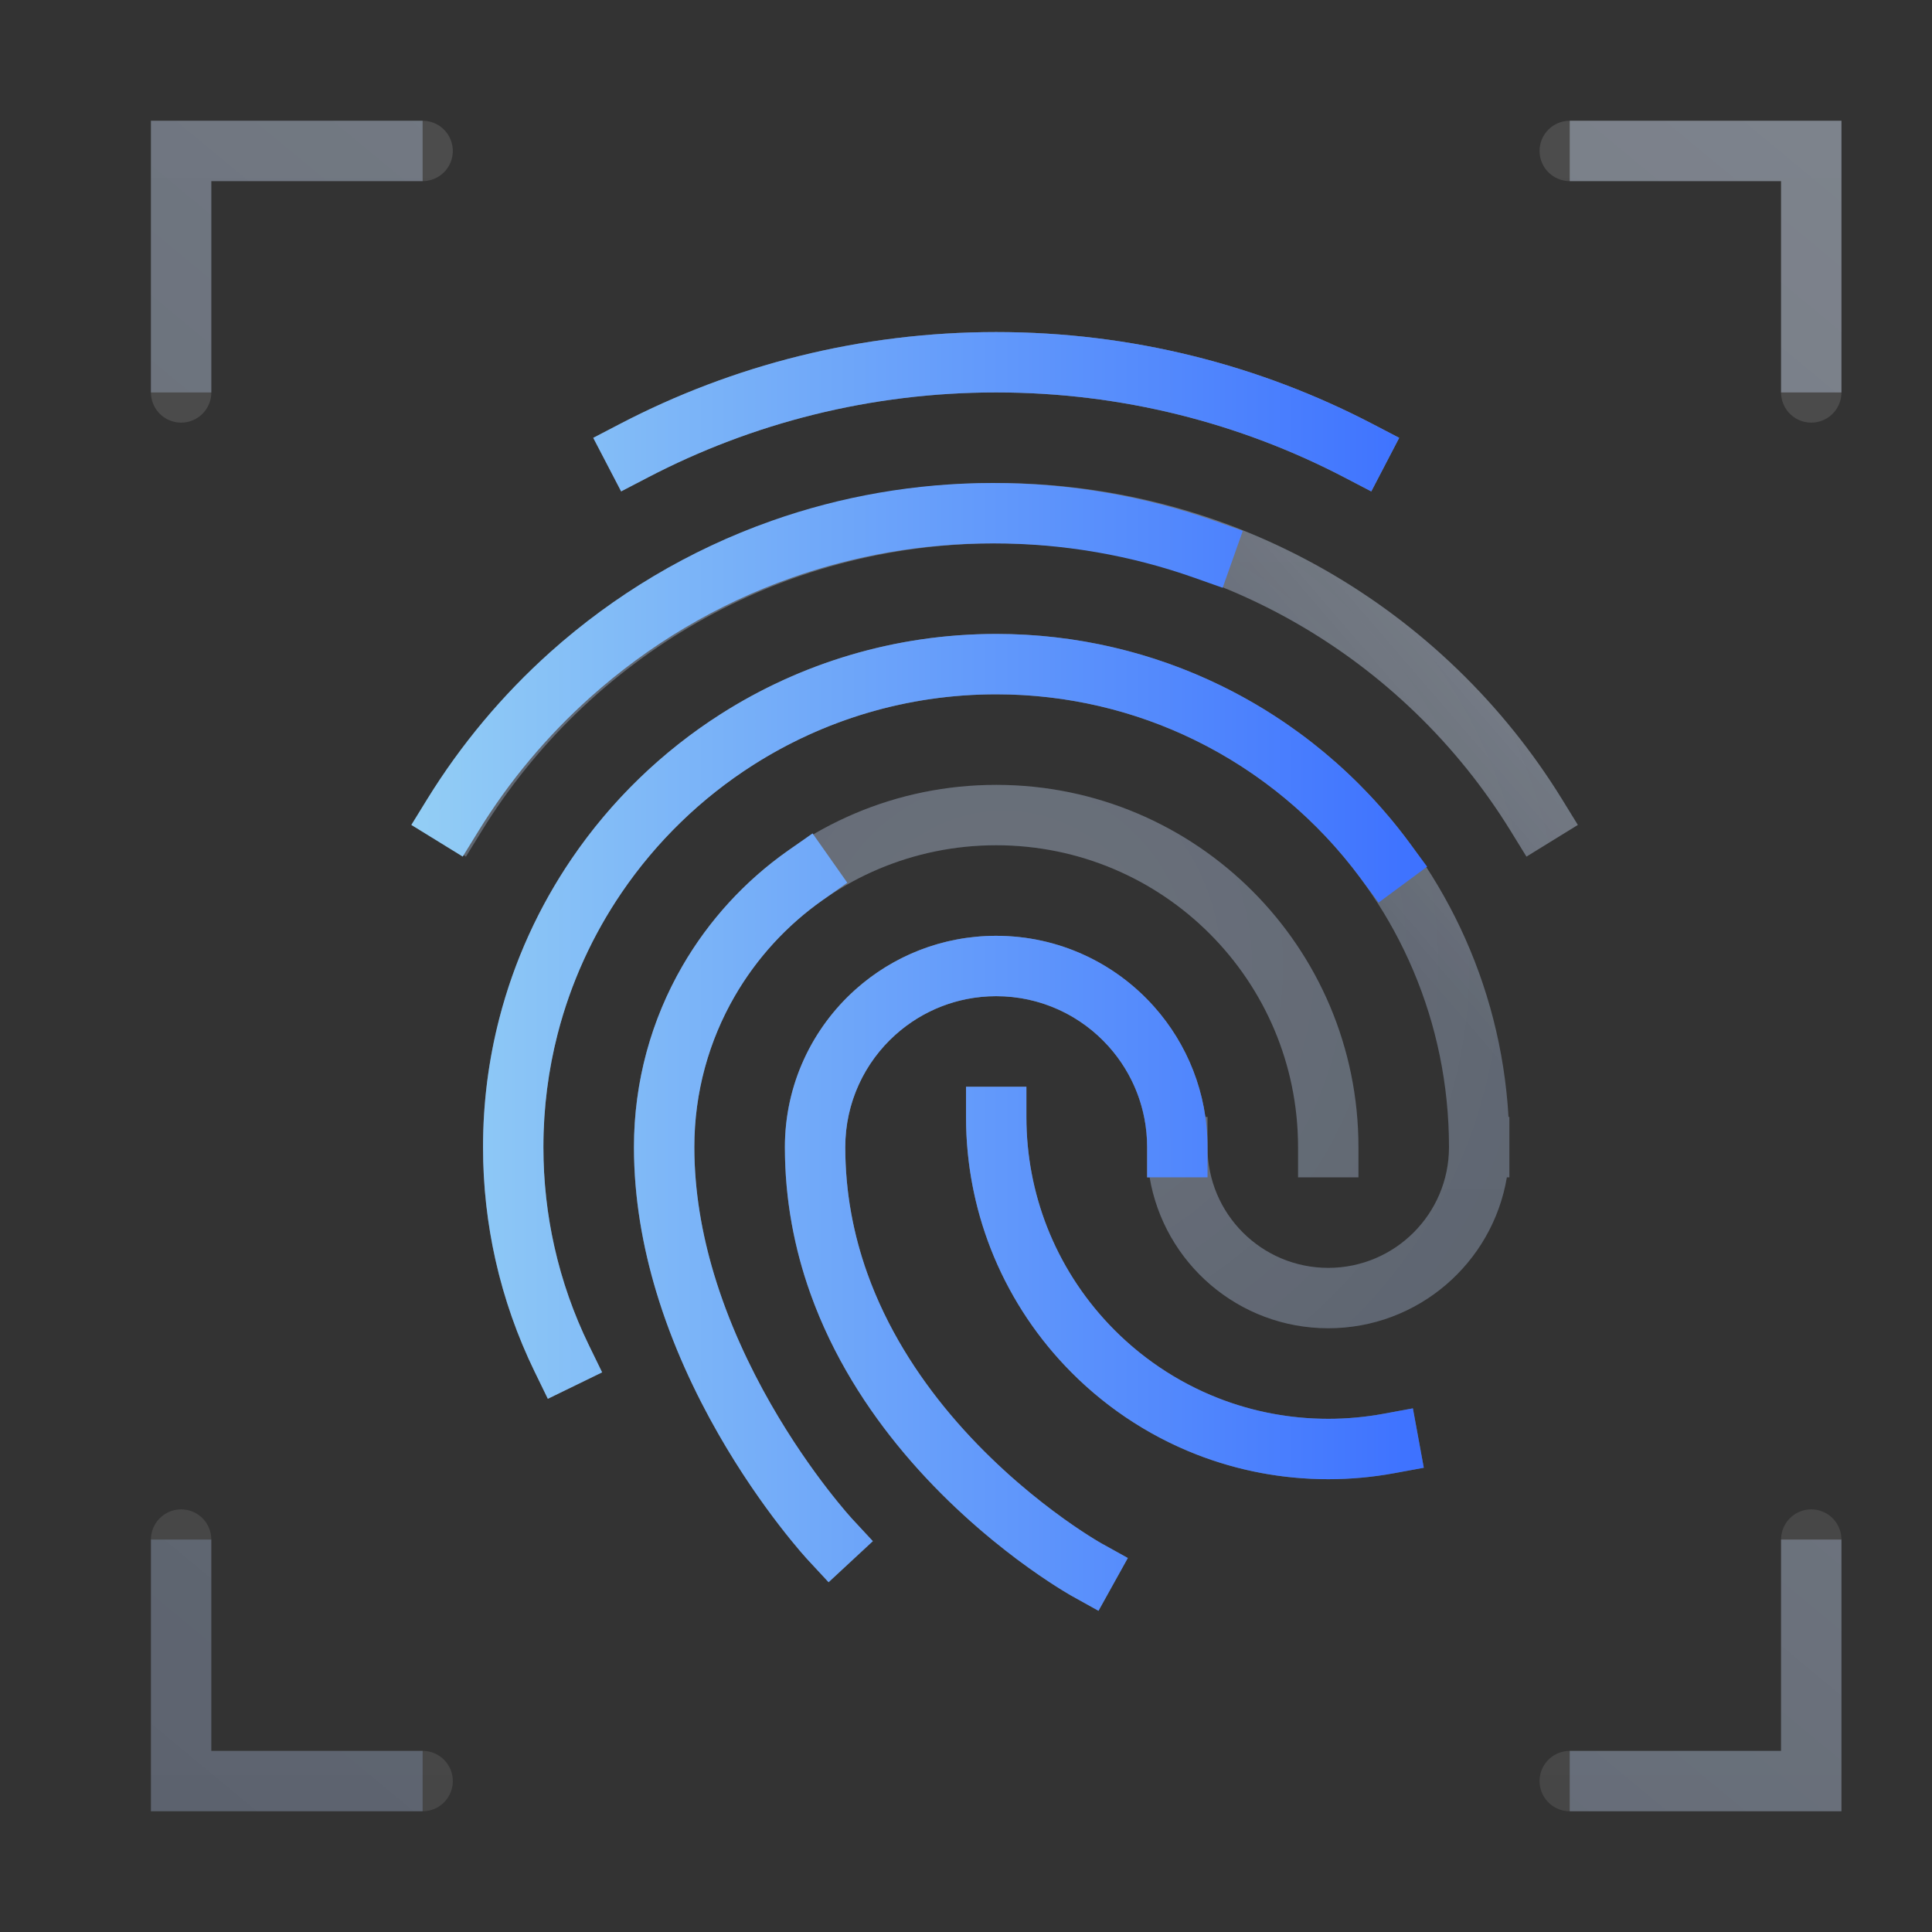 <svg width="64" height="64" viewBox="0 0 64 64" fill="none" xmlns="http://www.w3.org/2000/svg">
<rect x="0" y="0" width="64" height="64" fill="#333333" stroke="none"/>
<path d="M14 5H6V13M52 5H60V13M60 51V59H52M14 59H6V51" stroke="#99C2FF" stroke-opacity="0.2" stroke-width="2"/>
<path d="M14 5H6V13M52 5H60V13M60 51V59H52M14 59H6V51" stroke="url(#paint0_linear_5134_69326)" stroke-opacity="0.3" stroke-width="2"/>
<path d="M14 5H6V13M52 5H60V13M60 51V59H52M14 59H6V51" stroke="url(#paint1_radial_5134_69326)" stroke-opacity="0.1" stroke-width="2"/>
<g style="mix-blend-mode:overlay">
<path d="M14 5H6V13M52 5H60V13M60 51V59H52M14 59H6V51" stroke="url(#paint2_linear_5134_69326)" stroke-opacity="0.12" stroke-width="2" stroke-linecap="round"/>
</g>
<path fill-rule="evenodd" clip-rule="evenodd" d="M33 13C28.837 13 24.913 14.017 21.463 15.816L20.576 16.278L19.651 14.504L20.538 14.042C24.268 12.098 28.507 11 33 11C37.494 11 41.733 12.098 45.463 14.042L46.349 14.504L45.425 16.278L44.538 15.816C41.087 14.017 37.164 13 33 13ZM18 38C18 29.716 24.716 23 33 23C41.285 23 48 29.716 48 38C48 38.002 48 38.004 48 38.006C47.997 40.212 46.208 42 44 42C41.791 42 40 40.209 40 38L40 37H39.93C39.444 33.608 36.527 31 33 31C29.134 31 26 34.134 26 38C26 42.852 28.428 46.586 30.774 49.063C31.952 50.306 33.127 51.252 34.009 51.889C34.45 52.208 34.82 52.45 35.083 52.615C35.214 52.697 35.318 52.76 35.392 52.803C35.429 52.825 35.458 52.842 35.478 52.853L35.503 52.867L35.511 52.872L35.513 52.873L35.514 52.874C35.514 52.874 35.515 52.874 36 52L35.515 52.874L36.389 53.36L37.36 51.611L36.487 51.126L36.487 51.126L36.487 51.126L36.486 51.126L36.485 51.125L36.471 51.117L36.444 51.102L36.407 51.08C36.349 51.046 36.26 50.992 36.145 50.92C35.915 50.776 35.582 50.558 35.18 50.267C34.373 49.685 33.299 48.819 32.226 47.687C30.073 45.414 28 42.148 28 38C28 35.239 30.239 33 33 33C35.762 33 38 35.239 38 38V39H38.083C38.559 41.838 41.027 44 44 44C46.973 44 49.441 41.838 49.917 39H50V38.007C50 38.005 50 38.002 50 38L50 37H49.971C49.454 28.077 42.054 21 33 21C23.612 21 16 28.611 16 38C16 40.665 16.615 43.19 17.71 45.438L18.148 46.337L19.946 45.461L19.508 44.562C18.543 42.581 18 40.355 18 38ZM33 28C27.478 28 23 32.477 23 38C23 41.29 24.284 44.361 25.615 46.651C26.276 47.788 26.937 48.713 27.432 49.352C27.679 49.67 27.883 49.917 28.024 50.082C28.094 50.164 28.149 50.226 28.185 50.266C28.203 50.286 28.216 50.3 28.224 50.309L28.233 50.319L28.233 50.32L28.234 50.32L28.234 50.32L28.234 50.32L28.914 51.053L27.448 52.413L26.767 51.68L27.5 51C26.767 51.68 26.767 51.68 26.767 51.68L26.767 51.679L26.765 51.678L26.76 51.673L26.745 51.656C26.733 51.642 26.715 51.623 26.693 51.598C26.648 51.547 26.584 51.475 26.504 51.382C26.344 51.195 26.119 50.923 25.85 50.576C25.314 49.883 24.6 48.884 23.886 47.656C22.467 45.214 21 41.785 21 38C21 31.373 26.373 26 33 26C39.628 26 45 31.373 45 38V39H43V38C43 32.477 38.523 28 33 28ZM15.96 27.524C19.482 21.808 25.797 18 33 18C40.204 18 46.519 21.808 50.041 27.524L50.566 28.376L52.268 27.327L51.744 26.476C47.873 20.192 40.926 16 33 16C25.074 16 18.128 20.192 14.257 26.476L13.732 27.327L15.435 28.376L15.96 27.524ZM34 36V37C34 42.523 38.478 47 44 47C44.623 47 45.23 46.943 45.82 46.835L46.803 46.654L47.165 48.621L46.181 48.802C45.473 48.932 44.744 49 44 49C37.373 49 32 43.627 32 37V36H34Z" fill="#99C2FF" fill-opacity="0.2"/>
<path fill-rule="evenodd" clip-rule="evenodd" d="M33 13C28.837 13 24.913 14.017 21.463 15.816L20.576 16.278L19.651 14.504L20.538 14.042C24.268 12.098 28.507 11 33 11C37.494 11 41.733 12.098 45.463 14.042L46.349 14.504L45.425 16.278L44.538 15.816C41.087 14.017 37.164 13 33 13ZM18 38C18 29.716 24.716 23 33 23C41.285 23 48 29.716 48 38C48 38.002 48 38.004 48 38.006C47.997 40.212 46.208 42 44 42C41.791 42 40 40.209 40 38L40 37H39.93C39.444 33.608 36.527 31 33 31C29.134 31 26 34.134 26 38C26 42.852 28.428 46.586 30.774 49.063C31.952 50.306 33.127 51.252 34.009 51.889C34.45 52.208 34.82 52.45 35.083 52.615C35.214 52.697 35.318 52.76 35.392 52.803C35.429 52.825 35.458 52.842 35.478 52.853L35.503 52.867L35.511 52.872L35.513 52.873L35.514 52.874C35.514 52.874 35.515 52.874 36 52L35.515 52.874L36.389 53.36L37.36 51.611L36.487 51.126L36.487 51.126L36.487 51.126L36.486 51.126L36.485 51.125L36.471 51.117L36.444 51.102L36.407 51.08C36.349 51.046 36.26 50.992 36.145 50.92C35.915 50.776 35.582 50.558 35.18 50.267C34.373 49.685 33.299 48.819 32.226 47.687C30.073 45.414 28 42.148 28 38C28 35.239 30.239 33 33 33C35.762 33 38 35.239 38 38V39H38.083C38.559 41.838 41.027 44 44 44C46.973 44 49.441 41.838 49.917 39H50V38.007C50 38.005 50 38.002 50 38L50 37H49.971C49.454 28.077 42.054 21 33 21C23.612 21 16 28.611 16 38C16 40.665 16.615 43.19 17.71 45.438L18.148 46.337L19.946 45.461L19.508 44.562C18.543 42.581 18 40.355 18 38ZM33 28C27.478 28 23 32.477 23 38C23 41.29 24.284 44.361 25.615 46.651C26.276 47.788 26.937 48.713 27.432 49.352C27.679 49.67 27.883 49.917 28.024 50.082C28.094 50.164 28.149 50.226 28.185 50.266C28.203 50.286 28.216 50.3 28.224 50.309L28.233 50.319L28.233 50.32L28.234 50.32L28.234 50.32L28.234 50.32L28.914 51.053L27.448 52.413L26.767 51.68L27.5 51C26.767 51.68 26.767 51.68 26.767 51.68L26.767 51.679L26.765 51.678L26.76 51.673L26.745 51.656C26.733 51.642 26.715 51.623 26.693 51.598C26.648 51.547 26.584 51.475 26.504 51.382C26.344 51.195 26.119 50.923 25.85 50.576C25.314 49.883 24.6 48.884 23.886 47.656C22.467 45.214 21 41.785 21 38C21 31.373 26.373 26 33 26C39.628 26 45 31.373 45 38V39H43V38C43 32.477 38.523 28 33 28ZM15.96 27.524C19.482 21.808 25.797 18 33 18C40.204 18 46.519 21.808 50.041 27.524L50.566 28.376L52.268 27.327L51.744 26.476C47.873 20.192 40.926 16 33 16C25.074 16 18.128 20.192 14.257 26.476L13.732 27.327L15.435 28.376L15.96 27.524ZM34 36V37C34 42.523 38.478 47 44 47C44.623 47 45.23 46.943 45.82 46.835L46.803 46.654L47.165 48.621L46.181 48.802C45.473 48.932 44.744 49 44 49C37.373 49 32 43.627 32 37V36H34Z" fill="url(#paint3_linear_5134_69326)" fill-opacity="0.3"/>
<path fill-rule="evenodd" clip-rule="evenodd" d="M33 13C28.837 13 24.913 14.017 21.463 15.816L20.576 16.278L19.651 14.504L20.538 14.042C24.268 12.098 28.507 11 33 11C37.494 11 41.733 12.098 45.463 14.042L46.349 14.504L45.425 16.278L44.538 15.816C41.087 14.017 37.164 13 33 13ZM18 38C18 29.716 24.716 23 33 23C41.285 23 48 29.716 48 38C48 38.002 48 38.004 48 38.006C47.997 40.212 46.208 42 44 42C41.791 42 40 40.209 40 38L40 37H39.93C39.444 33.608 36.527 31 33 31C29.134 31 26 34.134 26 38C26 42.852 28.428 46.586 30.774 49.063C31.952 50.306 33.127 51.252 34.009 51.889C34.45 52.208 34.82 52.45 35.083 52.615C35.214 52.697 35.318 52.76 35.392 52.803C35.429 52.825 35.458 52.842 35.478 52.853L35.503 52.867L35.511 52.872L35.513 52.873L35.514 52.874C35.514 52.874 35.515 52.874 36 52L35.515 52.874L36.389 53.36L37.36 51.611L36.487 51.126L36.487 51.126L36.487 51.126L36.486 51.126L36.485 51.125L36.471 51.117L36.444 51.102L36.407 51.08C36.349 51.046 36.26 50.992 36.145 50.92C35.915 50.776 35.582 50.558 35.18 50.267C34.373 49.685 33.299 48.819 32.226 47.687C30.073 45.414 28 42.148 28 38C28 35.239 30.239 33 33 33C35.762 33 38 35.239 38 38V39H38.083C38.559 41.838 41.027 44 44 44C46.973 44 49.441 41.838 49.917 39H50V38.007C50 38.005 50 38.002 50 38L50 37H49.971C49.454 28.077 42.054 21 33 21C23.612 21 16 28.611 16 38C16 40.665 16.615 43.19 17.71 45.438L18.148 46.337L19.946 45.461L19.508 44.562C18.543 42.581 18 40.355 18 38ZM33 28C27.478 28 23 32.477 23 38C23 41.29 24.284 44.361 25.615 46.651C26.276 47.788 26.937 48.713 27.432 49.352C27.679 49.67 27.883 49.917 28.024 50.082C28.094 50.164 28.149 50.226 28.185 50.266C28.203 50.286 28.216 50.3 28.224 50.309L28.233 50.319L28.233 50.32L28.234 50.32L28.234 50.32L28.234 50.32L28.914 51.053L27.448 52.413L26.767 51.68L27.5 51C26.767 51.68 26.767 51.68 26.767 51.68L26.767 51.679L26.765 51.678L26.76 51.673L26.745 51.656C26.733 51.642 26.715 51.623 26.693 51.598C26.648 51.547 26.584 51.475 26.504 51.382C26.344 51.195 26.119 50.923 25.85 50.576C25.314 49.883 24.6 48.884 23.886 47.656C22.467 45.214 21 41.785 21 38C21 31.373 26.373 26 33 26C39.628 26 45 31.373 45 38V39H43V38C43 32.477 38.523 28 33 28ZM15.96 27.524C19.482 21.808 25.797 18 33 18C40.204 18 46.519 21.808 50.041 27.524L50.566 28.376L52.268 27.327L51.744 26.476C47.873 20.192 40.926 16 33 16C25.074 16 18.128 20.192 14.257 26.476L13.732 27.327L15.435 28.376L15.96 27.524ZM34 36V37C34 42.523 38.478 47 44 47C44.623 47 45.23 46.943 45.82 46.835L46.803 46.654L47.165 48.621L46.181 48.802C45.473 48.932 44.744 49 44 49C37.373 49 32 43.627 32 37V36H34Z" fill="url(#paint4_radial_5134_69326)" fill-opacity="0.1"/>
<g style="mix-blend-mode:overlay">
<path fill-rule="evenodd" clip-rule="evenodd" d="M33 13C28.837 13 24.913 14.017 21.463 15.816L20.576 16.278L19.651 14.504L20.538 14.042C24.268 12.098 28.507 11 33 11C37.494 11 41.733 12.098 45.463 14.042L46.349 14.504L45.425 16.278L44.538 15.816C41.087 14.017 37.164 13 33 13ZM18 38C18 29.716 24.716 23 33 23C41.285 23 48 29.716 48 38C48 38.002 48 38.004 48 38.006C47.997 40.212 46.208 42 44 42C41.791 42 40 40.209 40 38L40 37H39.93C39.444 33.608 36.527 31 33 31C29.134 31 26 34.134 26 38C26 42.852 28.428 46.586 30.774 49.063C31.952 50.306 33.127 51.252 34.009 51.889C34.45 52.208 34.82 52.45 35.083 52.615C35.214 52.697 35.318 52.76 35.392 52.803C35.429 52.825 35.458 52.842 35.478 52.853L35.503 52.867L35.511 52.872L35.513 52.873L35.514 52.874C35.514 52.874 35.515 52.874 36 52L35.515 52.874L36.389 53.36L37.36 51.611L36.487 51.126L36.487 51.126L36.487 51.126L36.486 51.126L36.485 51.125L36.471 51.117L36.444 51.102L36.407 51.08C36.349 51.046 36.26 50.992 36.145 50.92C35.915 50.776 35.582 50.558 35.18 50.267C34.373 49.685 33.299 48.819 32.226 47.687C30.073 45.414 28 42.148 28 38C28 35.239 30.239 33 33 33C35.762 33 38 35.239 38 38V39H38.083C38.559 41.838 41.027 44 44 44C46.973 44 49.441 41.838 49.917 39H50V38.007C50 38.005 50 38.002 50 38L50 37H49.971C49.454 28.077 42.054 21 33 21C23.612 21 16 28.611 16 38C16 40.665 16.615 43.19 17.71 45.438L18.148 46.337L19.946 45.461L19.508 44.562C18.543 42.581 18 40.355 18 38ZM33 28C27.478 28 23 32.477 23 38C23 41.29 24.284 44.361 25.615 46.651C26.276 47.788 26.937 48.713 27.432 49.352C27.679 49.67 27.883 49.917 28.024 50.082C28.094 50.164 28.149 50.226 28.185 50.266C28.203 50.286 28.216 50.3 28.224 50.309L28.233 50.319L28.233 50.32L28.234 50.32L28.234 50.32L28.234 50.32L28.914 51.053L27.448 52.413L26.767 51.68L27.5 51C26.767 51.68 26.767 51.68 26.767 51.68L26.767 51.679L26.765 51.678L26.76 51.673L26.745 51.656C26.733 51.642 26.715 51.623 26.693 51.598C26.648 51.547 26.584 51.475 26.504 51.382C26.344 51.195 26.119 50.923 25.85 50.576C25.314 49.883 24.6 48.884 23.886 47.656C22.467 45.214 21 41.785 21 38C21 31.373 26.373 26 33 26C39.628 26 45 31.373 45 38V39H43V38C43 32.477 38.523 28 33 28ZM15.96 27.524C19.482 21.808 25.797 18 33 18C40.204 18 46.519 21.808 50.041 27.524L50.566 28.376L52.268 27.327L51.744 26.476C47.873 20.192 40.926 16 33 16C25.074 16 18.128 20.192 14.257 26.476L13.732 27.327L15.435 28.376L15.96 27.524ZM34 36V37C34 42.523 38.478 47 44 47C44.623 47 45.23 46.943 45.82 46.835L46.803 46.654L47.165 48.621L46.181 48.802C45.473 48.932 44.744 49 44 49C37.373 49 32 43.627 32 37V36H34Z" fill="url(#paint5_linear_5134_69326)" fill-opacity="0.12"/>
</g>
<path fill-rule="evenodd" clip-rule="evenodd" d="M21.463 15.816C24.914 14.017 28.837 13 33.001 13C37.165 13 41.088 14.017 44.539 15.816L45.426 16.278L46.35 14.504L45.463 14.042C41.734 12.098 37.494 11 33.001 11C28.508 11 24.268 12.098 20.539 14.042L19.652 14.504L20.576 16.278L21.463 15.816ZM26.226 19.138C28.31 18.401 30.554 18 32.893 18C35.232 18 37.476 18.401 39.56 19.138L40.502 19.471L41.169 17.585L40.226 17.252C37.931 16.441 35.462 16 32.893 16C30.323 16 27.855 16.441 25.56 17.252C22.826 18.218 20.341 19.709 18.226 21.602C16.645 23.018 15.269 24.659 14.149 26.476L13.625 27.327L15.328 28.376L15.852 27.525C16.87 25.873 18.121 24.38 19.56 23.092C21.484 21.37 23.743 20.015 26.226 19.138ZM33.001 23C30.035 23 27.273 23.86 24.947 25.343C23.227 26.44 21.744 27.879 20.597 29.563C19.636 30.972 18.91 32.553 18.473 34.249C18.165 35.447 18.001 36.704 18.001 38C18.001 39.129 18.125 40.227 18.361 41.282C18.617 42.431 19.005 43.529 19.508 44.562L19.946 45.461L18.148 46.337L17.71 45.438C17.14 44.267 16.7 43.021 16.409 41.718C16.142 40.52 16.001 39.276 16.001 38C16.001 36.534 16.187 35.11 16.537 33.751C17.032 31.826 17.856 30.034 18.944 28.437C20.244 26.529 21.923 24.9 23.872 23.657C26.509 21.975 29.643 21 33.001 21C35.666 21 38.191 21.614 40.439 22.709C42.917 23.917 45.057 25.709 46.681 27.906L47.275 28.71L45.667 29.899L45.072 29.094C43.639 27.155 41.749 25.573 39.563 24.507C37.582 23.542 35.356 23 33.001 23ZM27.25 29.818L28.068 29.242L26.917 27.607L26.099 28.182C24.677 29.184 23.482 30.487 22.607 31.999C21.585 33.765 21.001 35.816 21.001 38C21.001 39.689 21.293 41.305 21.739 42.788C22.274 44.565 23.033 46.166 23.794 47.496C24.524 48.772 25.26 49.81 25.816 50.531C26.094 50.892 26.328 51.175 26.494 51.37C26.577 51.467 26.644 51.542 26.69 51.594L26.709 51.615L26.745 51.655L26.761 51.672L26.765 51.678L26.767 51.679L26.767 51.68L26.768 51.68C26.768 51.68 26.768 51.68 27.501 51L26.768 51.68L27.448 52.413L28.914 51.053L28.234 50.32L28.234 50.32L28.234 50.32L28.234 50.32L28.234 50.32L28.233 50.319L28.224 50.309C28.215 50.299 28.201 50.284 28.183 50.263C28.145 50.221 28.089 50.157 28.015 50.071C27.869 49.899 27.656 49.642 27.4 49.31C26.888 48.645 26.205 47.683 25.531 46.504C24.825 45.27 24.135 43.81 23.654 42.212C23.253 40.879 23.001 39.46 23.001 38C23.001 36.177 23.488 34.471 24.338 33.001C25.067 31.74 26.064 30.653 27.25 29.818ZM29.668 34.273C30.553 33.481 31.72 33 33.001 33C34.482 33 35.811 33.642 36.728 34.667C37.52 35.552 38.001 36.719 38.001 38V39H40.001V38C40.001 36.208 39.326 34.571 38.218 33.333C36.938 31.903 35.074 31 33.001 31C31.209 31 29.572 31.675 28.334 32.783C26.904 34.063 26.001 35.927 26.001 38C26.001 39.757 26.32 41.372 26.841 42.835C27.586 44.929 28.741 46.704 29.954 48.144C31.254 49.688 32.636 50.864 33.689 51.654C34.218 52.049 34.667 52.35 34.987 52.554C35.147 52.656 35.275 52.734 35.365 52.787C35.41 52.814 35.446 52.835 35.471 52.849L35.501 52.866L35.51 52.871L35.513 52.873L35.514 52.874L35.515 52.874C35.515 52.874 35.515 52.874 36.001 52L35.515 52.874L36.389 53.36L37.361 51.611L36.487 51.126L36.487 51.126L36.487 51.126L36.487 51.126L36.486 51.126L36.484 51.125L36.466 51.114C36.449 51.105 36.422 51.089 36.386 51.067C36.313 51.024 36.202 50.957 36.061 50.867C35.778 50.687 35.371 50.415 34.889 50.053C33.921 49.328 32.661 48.254 31.483 46.856C30.386 45.552 29.372 43.982 28.725 42.165C28.275 40.899 28.001 39.511 28.001 38C28.001 36.519 28.643 35.19 29.668 34.273ZM34.001 36V37C34.001 38.285 34.243 39.511 34.682 40.636C35.154 41.843 35.853 42.936 36.728 43.863C37.736 44.931 38.975 45.776 40.365 46.319C41.49 46.758 42.716 47 44.001 47C44.623 47 45.231 46.943 45.82 46.835L46.804 46.654L47.165 48.621L46.181 48.802C45.474 48.932 44.745 49 44.001 49C42.463 49 40.991 48.71 39.637 48.182C37.968 47.53 36.481 46.515 35.274 45.236C34.225 44.126 33.386 42.814 32.819 41.364C32.291 40.01 32.001 38.538 32.001 37V36H34.001Z" fill="url(#paint6_linear_5134_69326)"/>
<defs>
<linearGradient id="paint0_linear_5134_69326" x1="60" y1="5" x2="11.487" y2="63.547" gradientUnits="userSpaceOnUse">
<stop stop-color="white" stop-opacity="0.6"/>
<stop offset="1" stop-color="white" stop-opacity="0"/>
</linearGradient>
<radialGradient id="paint1_radial_5134_69326" cx="0" cy="0" r="1" gradientUnits="userSpaceOnUse" gradientTransform="translate(36.5 50) rotate(108.145) scale(8.988 9.836)">
<stop stop-color="white"/>
<stop offset="1" stop-color="white" stop-opacity="0.2"/>
</radialGradient>
<linearGradient id="paint2_linear_5134_69326" x1="33" y1="5" x2="33" y2="59" gradientUnits="userSpaceOnUse">
<stop stop-color="white"/>
<stop offset="1" stop-color="white" stop-opacity="0.8"/>
</linearGradient>
<linearGradient id="paint3_linear_5134_69326" x1="54.001" y1="11" x2="39.501" y2="23.5" gradientUnits="userSpaceOnUse">
<stop stop-color="white"/>
<stop offset="1" stop-color="white" stop-opacity="0"/>
</linearGradient>
<radialGradient id="paint4_radial_5134_69326" cx="0" cy="0" r="1" gradientUnits="userSpaceOnUse" gradientTransform="translate(33.251 32) rotate(89.318) scale(21.002 20.908)">
<stop stop-color="white"/>
<stop offset="1" stop-color="white" stop-opacity="0.2"/>
</radialGradient>
<linearGradient id="paint5_linear_5134_69326" x1="33" y1="11" x2="33" y2="53.36" gradientUnits="userSpaceOnUse">
<stop stop-color="white"/>
<stop offset="1" stop-color="white" stop-opacity="0.8"/>
</linearGradient>
<linearGradient id="paint6_linear_5134_69326" x1="13.625" y1="32.18" x2="47.275" y2="32.18" gradientUnits="userSpaceOnUse">
<stop stop-color="#93CEF5"/>
<stop offset="1" stop-color="#3D71FF"/>
</linearGradient>
</defs>
</svg>
